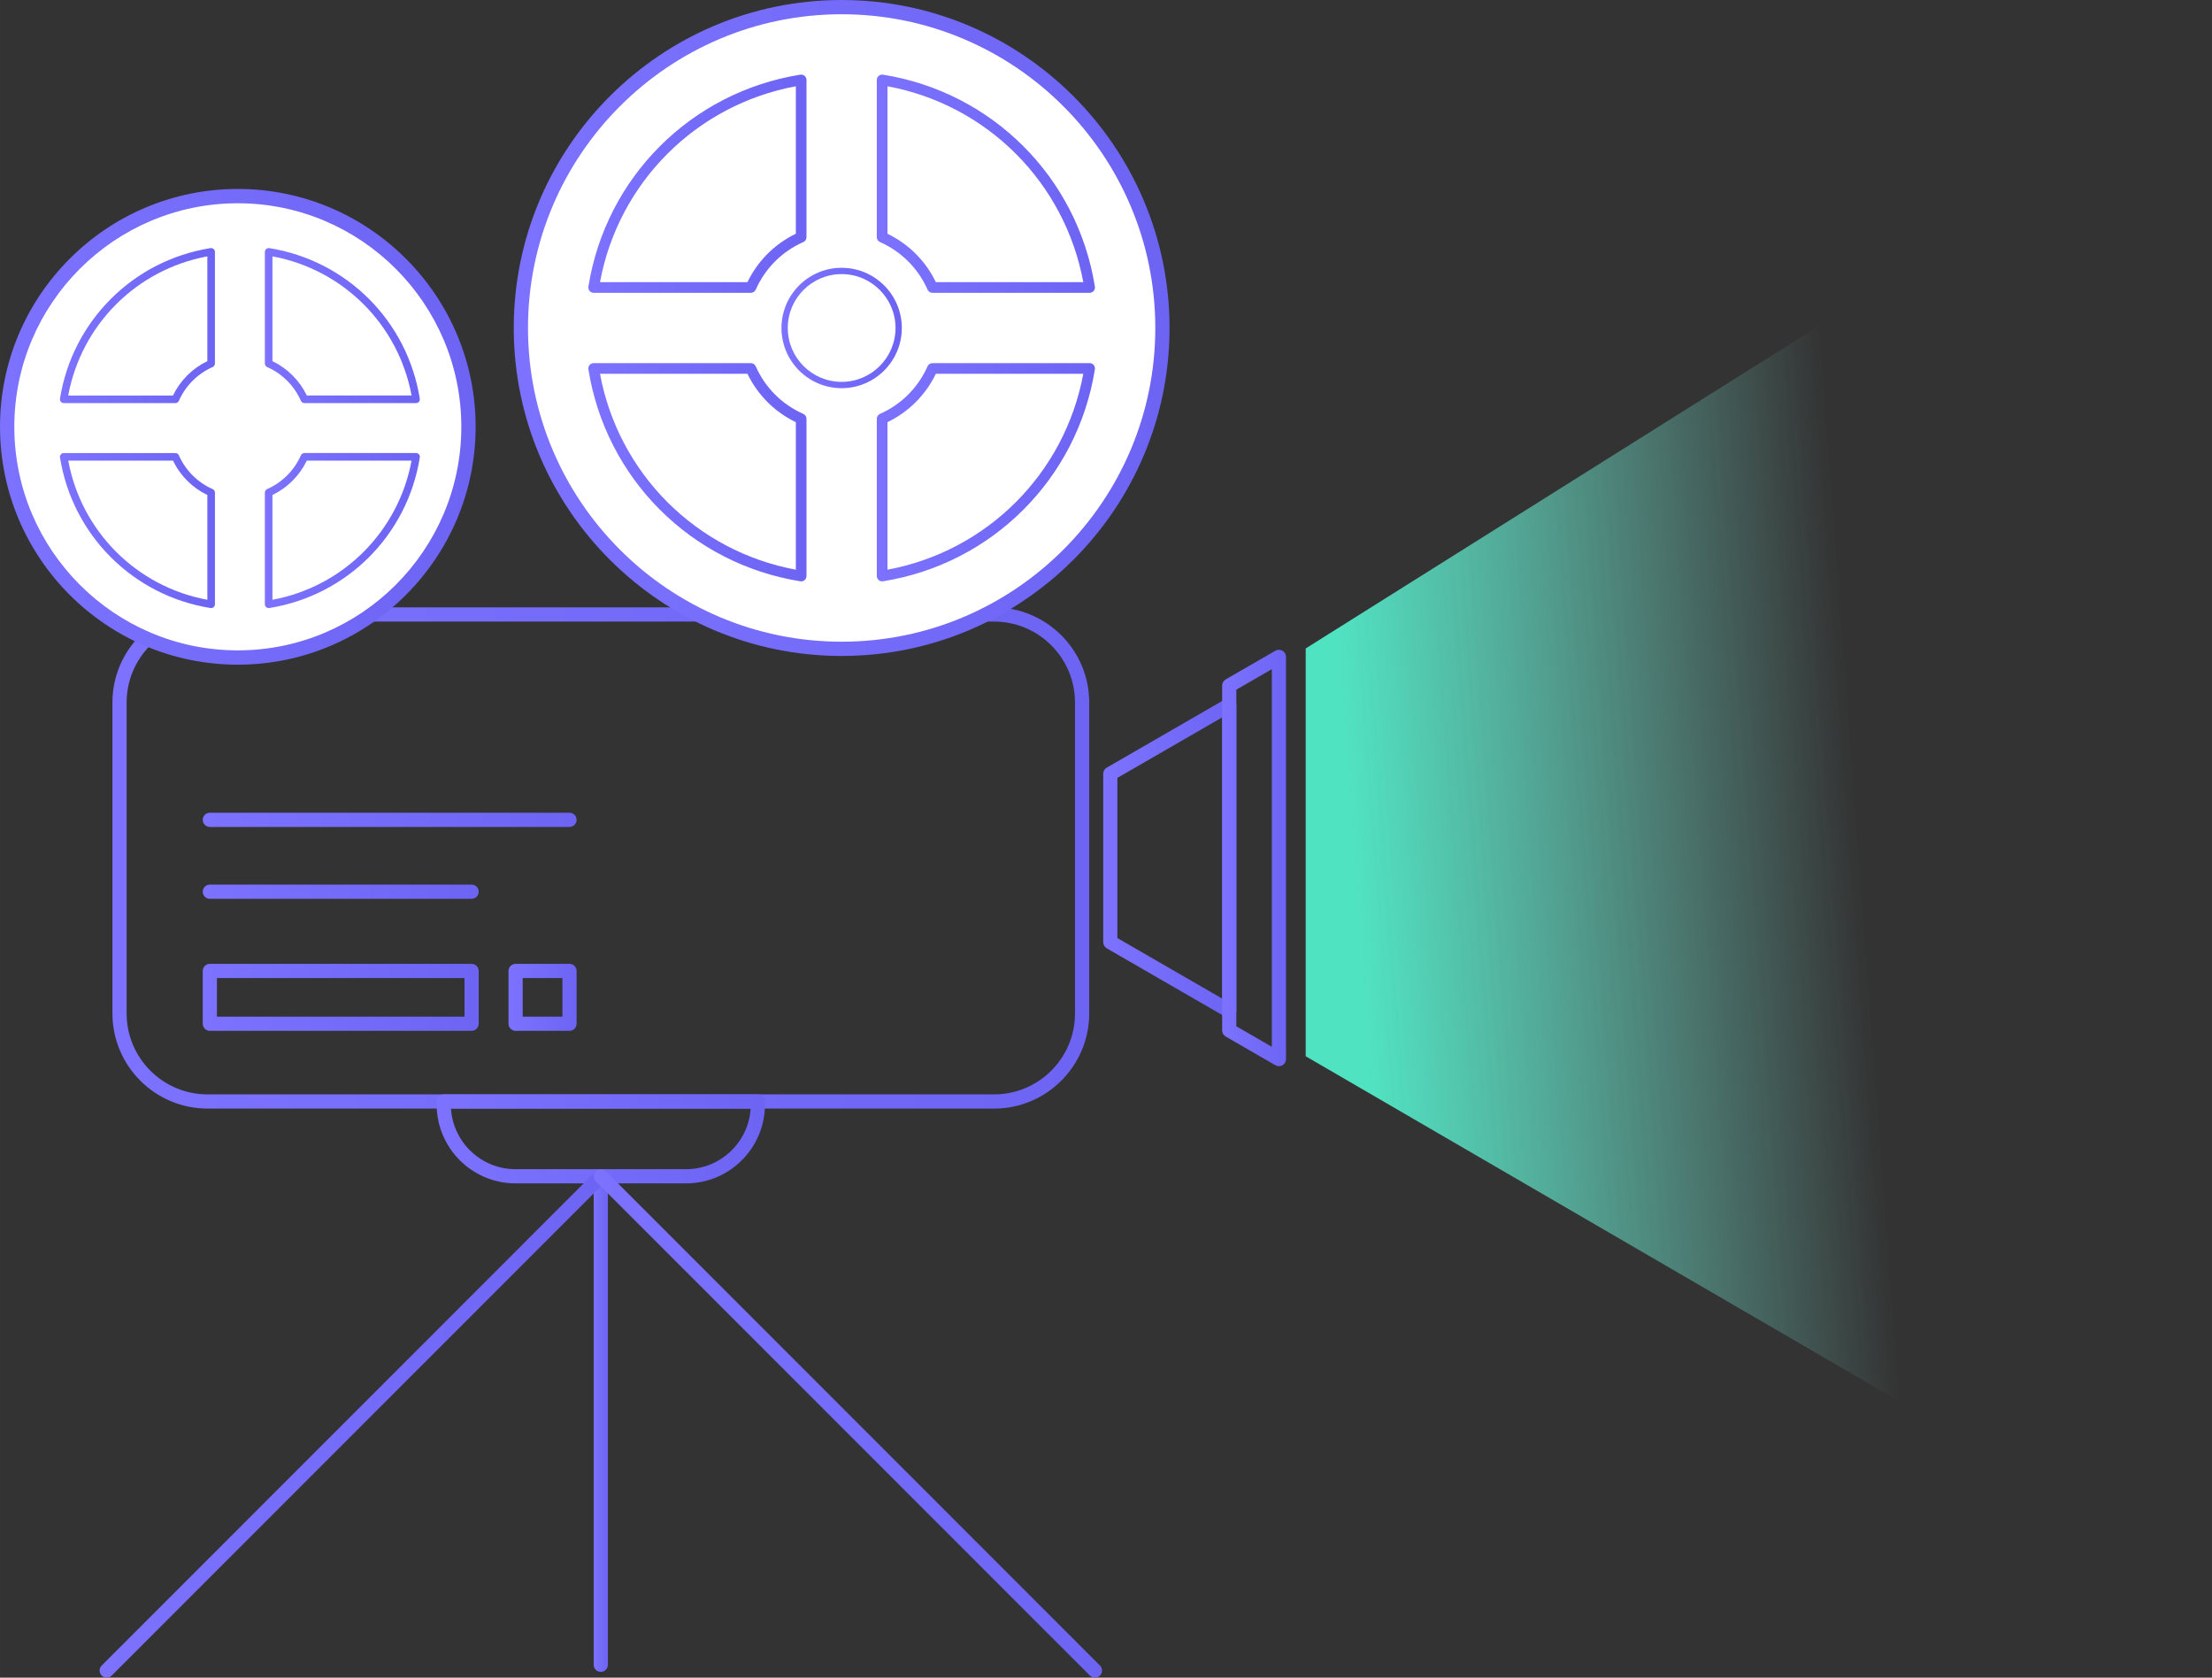 <?xml version="1.0" encoding="UTF-8"?>
<!DOCTYPE svg PUBLIC "-//W3C//DTD SVG 1.1//EN" "http://www.w3.org/Graphics/SVG/1.1/DTD/svg11.dtd">
<!-- Creator: CorelDRAW 2017 -->
<svg xmlns="http://www.w3.org/2000/svg" xml:space="preserve" width="75mm" height="56.868mm" version="1.1" style="shape-rendering:geometricPrecision; text-rendering:geometricPrecision; image-rendering:optimizeQuality; fill-rule:evenodd; clip-rule:evenodd"
viewBox="0 0 3345.25 2536.52"
 xmlns:xlink="http://www.w3.org/1999/xlink">
 <rect x="0" y="0" width="3345.25" height="2536.52" fill="#333333" stroke="none"/>
 <defs>
  <style type="text/css">
   <![CDATA[
    .fil12 {fill:white}
    .fil8 {fill:url(#id0)}
    .fil4 {fill:url(#id1)}
    .fil23 {fill:url(#id2)}
    .fil20 {fill:url(#id3)}
    .fil13 {fill:url(#id4)}
    .fil14 {fill:url(#id5)}
    .fil17 {fill:url(#id6)}
    .fil15 {fill:url(#id7)}
    .fil16 {fill:url(#id8)}
    .fil19 {fill:url(#id9)}
    .fil6 {fill:url(#id10)}
    .fil0 {fill:url(#id11)}
    .fil1 {fill:url(#id12)}
    .fil3 {fill:url(#id13)}
    .fil9 {fill:url(#id14)}
    .fil18 {fill:url(#id15)}
    .fil10 {fill:url(#id16)}
    .fil2 {fill:url(#id17)}
    .fil5 {fill:url(#id18)}
    .fil7 {fill:url(#id19)}
    .fil22 {fill:url(#id20)}
    .fil21 {fill:url(#id21)}
    .fil11 {fill:url(#id22)}
   ]]>
  </style>
  <linearGradient id="id0" gradientUnits="userSpaceOnUse" x1="306.58" y1="1239.57" x2="872" y2="1239.57">
   <stop offset="0" style="stop-opacity:1; stop-color:#7C72FF"/>
   <stop offset="1" style="stop-opacity:1; stop-color:#6D64F4"/>
  </linearGradient>
  <linearGradient id="id1" gradientUnits="userSpaceOnUse" xlink:href="#id0" x1="897.88" y1="2152.21" x2="1666.61" y2="2152.21">
  </linearGradient>
  <linearGradient id="id2" gradientUnits="userSpaceOnUse" xlink:href="#id0" x1="1326.01" y1="714.04" x2="1655.92" y2="714.04">
  </linearGradient>
  <linearGradient id="id3" gradientUnits="userSpaceOnUse" xlink:href="#id0" x1="1326.01" y1="277.76" x2="1655.92" y2="277.76">
  </linearGradient>
  <linearGradient id="id4" gradientUnits="userSpaceOnUse" xlink:href="#id0" x1="-0" y1="645.4" x2="719.25" y2="645.4">
  </linearGradient>
  <linearGradient id="id5" gradientUnits="userSpaceOnUse" xlink:href="#id0" x1="400.57" y1="492.26" x2="634.94" y2="492.26">
  </linearGradient>
  <linearGradient id="id6" gradientUnits="userSpaceOnUse" xlink:href="#id0" x1="400.57" y1="802.18" x2="634.94" y2="802.18">
  </linearGradient>
  <linearGradient id="id7" gradientUnits="userSpaceOnUse" xlink:href="#id0" x1="90.64" y1="492.26" x2="325.01" y2="492.26">
  </linearGradient>
  <linearGradient id="id8" gradientUnits="userSpaceOnUse" xlink:href="#id0" x1="90.64" y1="802.18" x2="325.01" y2="802.18">
  </linearGradient>
  <linearGradient id="id9" gradientUnits="userSpaceOnUse" xlink:href="#id0" x1="1181.83" y1="495.91" x2="1363.81" y2="495.91">
  </linearGradient>
  <linearGradient id="id10" gradientUnits="userSpaceOnUse" xlink:href="#id0" x1="769.01" y1="1507.94" x2="872" y2="1507.94">
  </linearGradient>
  <linearGradient id="id11" gradientUnits="userSpaceOnUse" xlink:href="#id0" x1="170.01" y1="1297.3" x2="1647.22" y2="1297.3">
  </linearGradient>
  <linearGradient id="id12" gradientUnits="userSpaceOnUse" xlink:href="#id0" x1="660.35" y1="1721.93" x2="1156.83" y2="1721.93">
  </linearGradient>
  <linearGradient id="id13" gradientUnits="userSpaceOnUse" xlink:href="#id0" x1="150.62" y1="2152.21" x2="919.35" y2="2152.21">
  </linearGradient>
  <linearGradient id="id14" gradientUnits="userSpaceOnUse" xlink:href="#id0" x1="1668.38" y1="1297.28" x2="1869.73" y2="1297.28">
  </linearGradient>
  <linearGradient id="id15" gradientUnits="userSpaceOnUse" xlink:href="#id0" x1="776.94" y1="495.99" x2="1768.63" y2="495.99">
  </linearGradient>
  <linearGradient id="id16" gradientUnits="userSpaceOnUse" xlink:href="#id0" x1="1848.28" y1="1297.22" x2="1944.9" y2="1297.22">
  </linearGradient>
  <linearGradient id="id17" gradientUnits="userSpaceOnUse" xlink:href="#id0" x1="897.88" y1="2147.78" x2="919.34" y2="2147.78">
  </linearGradient>
  <linearGradient id="id18" gradientUnits="userSpaceOnUse" xlink:href="#id0" x1="306.58" y1="1507.94" x2="723.92" y2="1507.94">
  </linearGradient>
  <linearGradient id="id19" gradientUnits="userSpaceOnUse" xlink:href="#id0" x1="306.58" y1="1348.25" x2="723.92" y2="1348.25">
  </linearGradient>
  <linearGradient id="id20" gradientUnits="userSpaceOnUse" xlink:href="#id0" x1="889.74" y1="714.04" x2="1219.67" y2="714.04">
  </linearGradient>
  <linearGradient id="id21" gradientUnits="userSpaceOnUse" xlink:href="#id0" x1="889.74" y1="277.76" x2="1219.67" y2="277.76">
  </linearGradient>
  <linearGradient id="id22" gradientUnits="userSpaceOnUse" x1="2802.59" y1="1150.14" x2="2037.72" y2="1207.19">
   <stop offset="0" style="stop-opacity:0; stop-color:#88F3E2"/>
   <stop offset="1" style="stop-opacity:1; stop-color:#50E3C2"/>
  </linearGradient>
 </defs>
 <g id="Capa_x0020_1">
  <g id="_2472932620368">
   <g id="Clip-4">
   </g>
   <path id="Fill-3" class="fil0" d="M313.83 918.34c-79.3,0 -143.81,64.5 -143.81,143.78l0 0 0 470.21c0,79.28 64.51,143.79 143.81,143.79l0 0 1189.56 0c79.3,0 143.83,-64.51 143.83,-143.79l0 0 0 -470.21c0,-79.28 -64.53,-143.78 -143.83,-143.78l0 0 -1189.56 0zm-122.35 613.99l0 -470.21c0,-67.44 54.89,-122.31 122.35,-122.31l0 0 1189.56 0c67.45,0 122.36,54.87 122.36,122.31l0 0 0 470.21c0,67.45 -54.91,122.32 -122.36,122.32l0 0 -1189.56 0c-67.45,0 -122.35,-54.87 -122.35,-122.32l0 0z"/>
   <g id="Clip-24">
   </g>
   <path id="Fill-23" class="fil1" d="M671.09 1654.65c-5.94,0 -10.74,4.8 -10.74,10.74l0 0 0 4.53c0,65.79 53.54,119.3 119.31,119.3l0 0 257.88 0c65.8,0 119.34,-53.51 119.34,-119.3l0 0 0 -4.53c0,-5.94 -4.81,-10.74 -10.74,-10.74l0 0 -475.05 0zm10.92 21.47l453.2 0c-3.21,51.08 -45.79,91.64 -97.67,91.64l0 0 -257.88 0c-51.85,0 -94.43,-40.57 -97.64,-91.64l0 0z"/>
   <g id="Clip-27">
   </g>
   <path id="Fill-26" class="fil2" d="M897.88 1778.49l0 738.59c0,5.92 4.8,10.72 10.73,10.72l0 0c5.94,0 10.74,-4.8 10.74,-10.72l0 0 0 -738.59c0,-5.94 -4.8,-10.73 -10.74,-10.73l0 0c-5.93,0 -10.73,4.79 -10.73,10.73z"/>
   <g id="Clip-30">
   </g>
   <path id="Fill-29" class="fil3" d="M901.03 1770.89l-747.26 747.31c-4.2,4.19 -4.2,10.98 0,15.19l0 0c2.09,2.09 4.84,3.14 7.59,3.14l0 0c2.75,0 5.5,-1.05 7.59,-3.14l0 0 747.26 -747.31c4.19,-4.2 4.19,-10.98 0,-15.19l0 0c-2.09,-2.09 -4.84,-3.13 -7.59,-3.13l0 0c-2.75,0 -5.5,1.04 -7.59,3.13z"/>
   <g id="Clip-33">
   </g>
   <path id="Fill-32" class="fil4" d="M901.03 1770.89c-4.19,4.21 -4.19,10.99 0,15.19l0 0 747.26 747.31c2.1,2.09 4.85,3.14 7.6,3.14l0 0c2.73,0 5.49,-1.05 7.59,-3.14l0 0c4.19,-4.21 4.19,-10.99 0,-15.19l0 0 -747.27 -747.31c-2.09,-2.09 -4.84,-3.13 -7.59,-3.13l0 0c-2.75,0 -5.5,1.04 -7.59,3.13z"/>
   <g id="Clip-36">
   </g>
   <path id="Fill-35" class="fil5" d="M317.32 1457.3c-5.94,0 -10.73,4.8 -10.73,10.74l0 0 0 79.8c0,5.92 4.79,10.74 10.73,10.74l0 0 395.89 0c5.94,0 10.74,-4.81 10.74,-10.74l0 0 0 -79.8c0,-5.94 -4.81,-10.74 -10.74,-10.74l0 0 -395.89 0zm10.74 79.8l374.43 0 0 -58.33 -374.43 0 0 58.33z"/>
   <g id="Clip-39">
   </g>
   <path id="Fill-38" class="fil6" d="M779.75 1457.3c-5.93,0 -10.74,4.8 -10.74,10.74l0 0 0 79.8c0,5.92 4.8,10.74 10.74,10.74l0 0 81.52 0c5.94,0 10.73,-4.81 10.73,-10.74l0 0 0 -79.8c0,-5.94 -4.79,-10.74 -10.73,-10.74l0 0 -81.52 0zm10.74 79.8l60.05 0 0 -58.33 -60.05 0 0 58.33z"/>
   <g id="Clip-42">
   </g>
   <path id="Fill-41" class="fil7" d="M317.32 1337.51c-5.94,0 -10.73,4.79 -10.73,10.73l0 0c0,5.93 4.79,10.74 10.73,10.74l0 0 395.89 0c5.94,0 10.74,-4.81 10.74,-10.74l0 0c0,-5.94 -4.81,-10.73 -10.74,-10.73l0 0 -395.89 0z"/>
   <g id="Clip-45">
   </g>
   <path id="Fill-44" class="fil8" d="M317.32 1228.82c-5.94,0 -10.73,4.81 -10.73,10.73l0 0c0,5.94 4.79,10.74 10.73,10.74l0 0 543.95 0c5.94,0 10.73,-4.81 10.73,-10.74l0 0c0,-5.92 -4.79,-10.73 -10.73,-10.73l0 0 -543.95 0z"/>
   <g id="Clip-50">
   </g>
   <path id="Fill-49" class="fil9" d="M1853.65 1056.76l-179.92 103.89c-3.31,1.93 -5.36,5.46 -5.36,9.3l0 0 0 254.56c0,3.83 2.05,7.37 5.36,9.29l0 0 179.92 103.89c1.64,0.95 3.51,1.43 5.37,1.43l0 0c1.83,0 3.71,-0.48 5.37,-1.43l0 0c3.31,-1.92 5.37,-5.46 5.37,-9.3l0 0 0 -462.32c0,-3.83 -2.06,-7.37 -5.37,-9.3l0 0c-1.66,-0.95 -3.51,-1.42 -5.37,-1.42l0 0c-1.85,0 -3.71,0.48 -5.36,1.42l0 0zm-163.82 361.54l0 -242.16 158.45 -91.47 0 425.11 -158.45 -91.48z"/>
   <g id="Clip-55">
   </g>
   <path id="Fill-54" class="fil10" d="M1928.79 983.85l-75.14 43.39c-3.32,1.9 -5.37,5.45 -5.37,9.29l0 0 0 521.36c0,3.83 2.05,7.39 5.37,9.3l0 0 75.14 43.4c1.66,0.96 3.53,1.44 5.37,1.44l0 0c1.84,0 3.72,-0.48 5.37,-1.44l0 0c3.31,-1.92 5.37,-5.45 5.37,-9.3l0 0 0 -608.15c0,-3.84 -2.06,-7.38 -5.37,-9.3l0 0c-1.65,-0.95 -3.51,-1.43 -5.37,-1.43l0 0c-1.86,0 -3.71,0.48 -5.37,1.43l0 0zm-59.04 567.86l0 -508.97 53.67 -30.98 0 570.94 -53.67 -30.99z"/>
  </g>
  <g id="_2472932628688">
   <g id="GIFOS">
    <g id="_00-UI-Kit">
     <polygon id="element-luz-camara" class="fil11" points="1974.64,980.41 3345.25,119.29 3345.25,2393.6 1974.64,1597.01 "/>
    </g>
   </g>
  </g>
  <g id="_2472932628784">
   <g id="GIFOS_0">
    <g id="_00-UI-Kit_1">
     <g id="element_cinta1">
      <path id="Fill-11" class="fil12" d="M359.64 994.15c-192.65,0 -348.82,-156.17 -348.82,-348.82 0,-192.66 156.16,-348.83 348.82,-348.83 192.65,0 348.85,156.17 348.85,348.83 0,192.65 -156.19,348.82 -348.85,348.82z"/>
      <g id="Clip-14">
      </g>
      <path id="Fill-13" class="fil13" d="M-0 645.32c0,198.31 161.34,359.65 359.64,359.65l0 0c198.33,0 359.67,-161.34 359.67,-359.65l0 0c0,-198.31 -161.34,-359.65 -359.67,-359.65l0 0c-198.31,0 -359.64,161.34 -359.64,359.65m21.64 0c0,-186.37 151.62,-338 338,-338l0 0c186.37,0 338.02,151.63 338.02,338l0 0c0,186.37 -151.64,338 -338.02,338l0 0c-186.38,0 -338,-151.63 -338,-338z"/>
      <path id="Fill-77" class="fil12" d="M406.29 380.8l0 168.89c24.08,10.63 43.41,29.96 54.03,54.03l168.9 0c-18.26,-114.22 -108.72,-204.67 -222.94,-222.92z"/>
      <g id="Clip-80">
      </g>
      <path id="Fill-79" class="fil14" d="M402.58 376.43c-1.28,1.11 -2.01,2.69 -2.01,4.37l0 0 0 168.89c0,2.27 1.34,4.32 3.4,5.23l0 0c22.87,10.1 41.02,28.25 51.11,51.12l0 0c0.91,2.06 2.97,3.41 5.23,3.41l0 0 168.9 0c1.68,0 3.27,-0.74 4.37,-2.01l0 0c1.07,-1.28 1.55,-2.98 1.28,-4.62l0 0c-18.77,-117.41 -110.25,-208.89 -227.67,-227.68l0 0c-0.29,-0.04 -0.58,-0.06 -0.87,-0.06l0 0c-1.36,0 -2.69,0.47 -3.75,1.35m9.44 169.61l0 -158.44c107.12,19.9 190.5,103.28 210.4,210.4l0 0 -158.43 0c-10.97,-22.74 -29.22,-41 -51.97,-51.96z"/>
      <path id="Fill-82" class="fil12" d="M319.3 380.8c-114.22,18.25 -204.68,108.71 -222.94,222.92l168.9 0c10.64,-24.07 29.96,-43.4 54.04,-54.03l0 -168.89z"/>
      <g id="Clip-85">
      </g>
      <path id="Fill-84" class="fil15" d="M318.4 375.14c-117.4,18.79 -208.92,110.27 -227.7,227.68l0 0c-0.25,1.65 0.21,3.35 1.31,4.62l0 0c1.09,1.27 2.68,2.01 4.34,2.01l0 0 168.9 0c2.26,0 4.32,-1.35 5.23,-3.41l0 0c10.11,-22.88 28.27,-41.03 51.13,-51.12l0 0c2.07,-0.91 3.41,-2.96 3.41,-5.23l0 0 0 -168.89c0,-1.68 -0.74,-3.26 -2.02,-4.37l0 0c-1.06,-0.88 -2.39,-1.35 -3.75,-1.35l0 0c-0.29,0 -0.58,0.02 -0.87,0.06m-4.83 12.46l0 158.44c-22.73,10.95 -40.99,29.22 -51.98,51.96l0 0 -158.43 0c19.9,-107.12 103.28,-190.5 210.4,-210.4z"/>
      <path id="Fill-87" class="fil12" d="M265.26 690.71l-168.89 0c18.27,114.22 108.71,204.67 222.93,222.93l0 -168.89c-24.08,-10.64 -43.39,-29.96 -54.04,-54.04z"/>
      <g id="Clip-90">
      </g>
      <path id="Fill-89" class="fil16" d="M96.36 684.98c-1.67,0 -3.25,0.74 -4.34,2.02l0 0c-1.09,1.28 -1.56,2.96 -1.31,4.62l0 0c18.77,117.4 110.27,208.91 227.7,227.7l0 0c0.3,0.04 0.6,0.07 0.9,0.07l0 0c1.36,0 2.68,-0.49 3.72,-1.36l0 0c1.28,-1.1 2.02,-2.69 2.02,-4.38l0 0 0 -168.88c0,-2.28 -1.35,-4.32 -3.41,-5.24l0 0c-22.86,-10.1 -41.02,-28.24 -51.13,-51.12l0 0c-0.91,-2.06 -2.97,-3.41 -5.23,-3.41l0 0 -168.9 0zm6.81 11.45l158.43 0c10.99,22.77 29.25,41.03 51.98,51.97l0 0 0 158.46c-107.12,-19.92 -190.5,-103.31 -210.4,-210.43l0 0z"/>
      <path id="Fill-92" class="fil12" d="M406.29 913.64c114.22,-18.26 204.68,-108.71 222.94,-222.93l-168.9 0c-10.62,24.07 -29.96,43.4 -54.03,54.04l0 168.89z"/>
      <g id="Clip-95">
      </g>
      <path id="Fill-94" class="fil17" d="M460.31 684.98c-2.26,0 -4.32,1.36 -5.23,3.41l0 0c-10.09,22.87 -28.24,41.01 -51.11,51.12l0 0c-2.07,0.92 -3.4,2.96 -3.4,5.24l0 0 0 168.88c0,1.69 0.73,3.28 2.01,4.38l0 0c1.04,0.87 2.36,1.36 3.71,1.36l0 0c0.31,0 0.61,-0.03 0.91,-0.07l0 0c117.42,-18.78 208.9,-110.29 227.67,-227.7l0 0c0.27,-1.65 -0.21,-3.34 -1.28,-4.62l0 0c-1.1,-1.28 -2.69,-2.02 -4.37,-2.02l0 0 -168.9 0zm-48.3 63.42c22.75,-10.96 41,-29.22 51.97,-51.97l0 0 158.43 0c-19.9,107.13 -103.28,190.51 -210.4,210.43l0 0 0 -158.46z"/>
     </g>
    </g>
   </g>
  </g>
  <g id="_2472932638256">
   <g id="GIFOS_2">
    <g id="_00-UI-Kit_3">
     <g id="element_cinta2">
      <path id="Fill-6" class="fil12" d="M1757.96 495.89c0,267.91 -217.2,485.13 -485.13,485.13 -267.92,0 -485.12,-217.21 -485.12,-485.13 0,-267.92 217.2,-485.12 485.12,-485.12 267.93,0 485.13,217.2 485.13,485.12z"/>
      <g id="Clip-9">
      </g>
      <path id="Fill-8" class="fil18" d="M1272.83 0c-273.44,0 -495.89,222.45 -495.89,495.89l0 0c0,273.44 222.45,495.89 495.89,495.89l0 0c273.44,0 495.9,-222.45 495.9,-495.89l0 0c0,-273.44 -222.47,-495.89 -495.9,-495.89zm-474.35 495.89c0,-261.56 212.8,-474.35 474.35,-474.35l0 0c261.56,0 474.36,212.79 474.36,474.35l0 0c0,261.55 -212.8,474.34 -474.36,474.34l0 0c-261.55,0 -474.35,-212.79 -474.35,-474.34l0 0z"/>
      <path id="Fill-16" class="fil12" d="M1359.07 495.88c0,47.64 -38.6,86.24 -86.24,86.24 -47.62,0 -86.24,-38.61 -86.24,-86.24 0,-47.62 38.61,-86.23 86.24,-86.23 47.64,0 86.24,38.6 86.24,86.23z"/>
      <g id="Clip-19">
      </g>
      <path id="Fill-18" class="fil19" d="M1181.83 495.89c0,50.17 40.82,91 91,91l0 0c50.17,0 91,-40.82 91,-91l0 0c0,-50.17 -40.83,-91 -91,-91l0 0c-50.17,0 -91,40.83 -91,91m9.52 0c0,-44.93 36.54,-81.47 81.47,-81.47l0 0c44.93,0 81.49,36.54 81.49,81.47l0 0c0,44.93 -36.56,81.49 -81.49,81.49l0 0c-44.93,0 -81.47,-36.56 -81.47,-81.49z"/>
      <path id="Fill-57" class="fil12" d="M1334.06 120.86l0 237.73c33.89,14.97 61.09,42.18 76.05,76.06l237.74 0c-25.7,-160.78 -153.02,-288.1 -313.79,-313.79z"/>
      <g id="Clip-60">
      </g>
      <path id="Fill-59" class="fil20" d="M1328.84 114.72c-1.8,1.55 -2.84,3.78 -2.84,6.14l0 0 0 237.74c0,3.19 1.89,6.07 4.8,7.36l0 0c32.18,14.22 57.73,39.76 71.95,71.95l0 0c1.27,2.91 4.18,4.79 7.36,4.79l0 0 237.75 0c2.36,0 4.59,-1.03 6.15,-2.82l0 0c1.52,-1.81 2.18,-4.18 1.82,-6.5l0 0c-26.43,-165.27 -155.21,-294.06 -320.48,-320.48l0 0c-0.41,-0.06 -0.82,-0.09 -1.23,-0.09l0 0c-1.92,0 -3.8,0.67 -5.28,1.92m13.28 238.72l0 -223.02c150.79,28.01 268.15,145.39 296.17,296.17l0 0 -223 0c-15.46,-32.01 -41.13,-57.72 -73.16,-73.15z"/>
      <path id="Fill-62" class="fil12" d="M1211.62 120.86c-160.79,25.7 -288.11,153.01 -313.81,313.79l237.73 0c14.99,-33.88 42.18,-61.09 76.08,-76.06l0 -237.73z"/>
      <g id="Clip-65">
      </g>
      <path id="Fill-64" class="fil21" d="M1210.34 112.9c-165.28,26.42 -294.08,155.21 -320.5,320.48l0 0c-0.37,2.32 0.3,4.7 1.83,6.5l0 0c1.54,1.79 3.77,2.82 6.14,2.82l0 0 237.72 0c3.2,0 6.07,-1.88 7.37,-4.79l0 0c14.23,-32.19 39.8,-57.73 71.96,-71.95l0 0c2.92,-1.3 4.8,-4.17 4.8,-7.36l0 0 0 -237.74c0,-2.36 -1.03,-4.59 -2.83,-6.14l0 0c-1.48,-1.24 -3.36,-1.92 -5.28,-1.92l0 0c-0.4,0 -0.81,0.03 -1.22,0.09m-6.78 17.52l0 223.02c-32.02,15.41 -57.72,41.12 -73.17,73.15l0 0 -223.02 0c28.01,-150.8 145.39,-268.16 296.19,-296.17z"/>
      <path id="Fill-67" class="fil12" d="M1135.54 557.09l-237.74 0c25.7,160.8 153.02,288.1 313.82,313.82l0 -237.74c-33.9,-14.98 -61.1,-42.18 -76.08,-76.07z"/>
      <g id="Clip-70">
      </g>
      <path id="Fill-69" class="fil22" d="M897.81 549.05c-2.37,0 -4.6,1.03 -6.14,2.83l0 0c-1.53,1.8 -2.2,4.17 -1.83,6.5l0 0c26.42,165.25 155.21,294.05 320.5,320.5l0 0c0.42,0.06 0.84,0.1 1.27,0.1l0 0c1.9,0 3.77,-0.67 5.23,-1.92l0 0c1.79,-1.53 2.83,-3.77 2.83,-6.15l0 0 0 -237.73c0,-3.2 -1.88,-6.08 -4.8,-7.38l0 0c-32.17,-14.2 -57.73,-39.75 -71.96,-71.95l0 0c-1.3,-2.91 -4.17,-4.79 -7.37,-4.79l0 0 -237.72 0zm9.56 16.1l223.02 0c15.46,32.03 41.15,57.73 73.17,73.17l0 0 0 223.03c-150.8,-28.03 -268.18,-145.41 -296.19,-296.19l0 0z"/>
      <path id="Fill-72" class="fil12" d="M1334.06 870.91c160.77,-25.72 288.09,-153.01 313.79,-313.81l-237.74 0c-14.96,33.89 -42.16,61.1 -76.05,76.07l0 237.74z"/>
      <g id="Clip-75">
      </g>
      <path id="Fill-74" class="fil23" d="M1410.11 549.05c-3.18,0 -6.08,1.89 -7.36,4.79l0 0c-14.22,32.19 -39.76,57.73 -71.95,71.95l0 0c-2.91,1.29 -4.8,4.18 -4.8,7.38l0 0 0 237.73c0,2.38 1.04,4.62 2.84,6.15l0 0c1.47,1.24 3.32,1.92 5.23,1.92l0 0c0.42,0 0.84,-0.04 1.28,-0.1l0 0c165.27,-26.45 294.05,-155.25 320.48,-320.5l0 0c0.36,-2.32 -0.3,-4.7 -1.82,-6.5l0 0c-1.55,-1.79 -3.79,-2.83 -6.15,-2.83l0 0 -237.75 0zm-67.99 89.27c32.03,-15.45 57.71,-41.15 73.16,-73.17l0 0 223 0c-27.99,150.78 -145.38,268.16 -296.17,296.19l0 0 0 -223.03z"/>
     </g>
    </g>
   </g>
  </g>
 </g>
</svg>
